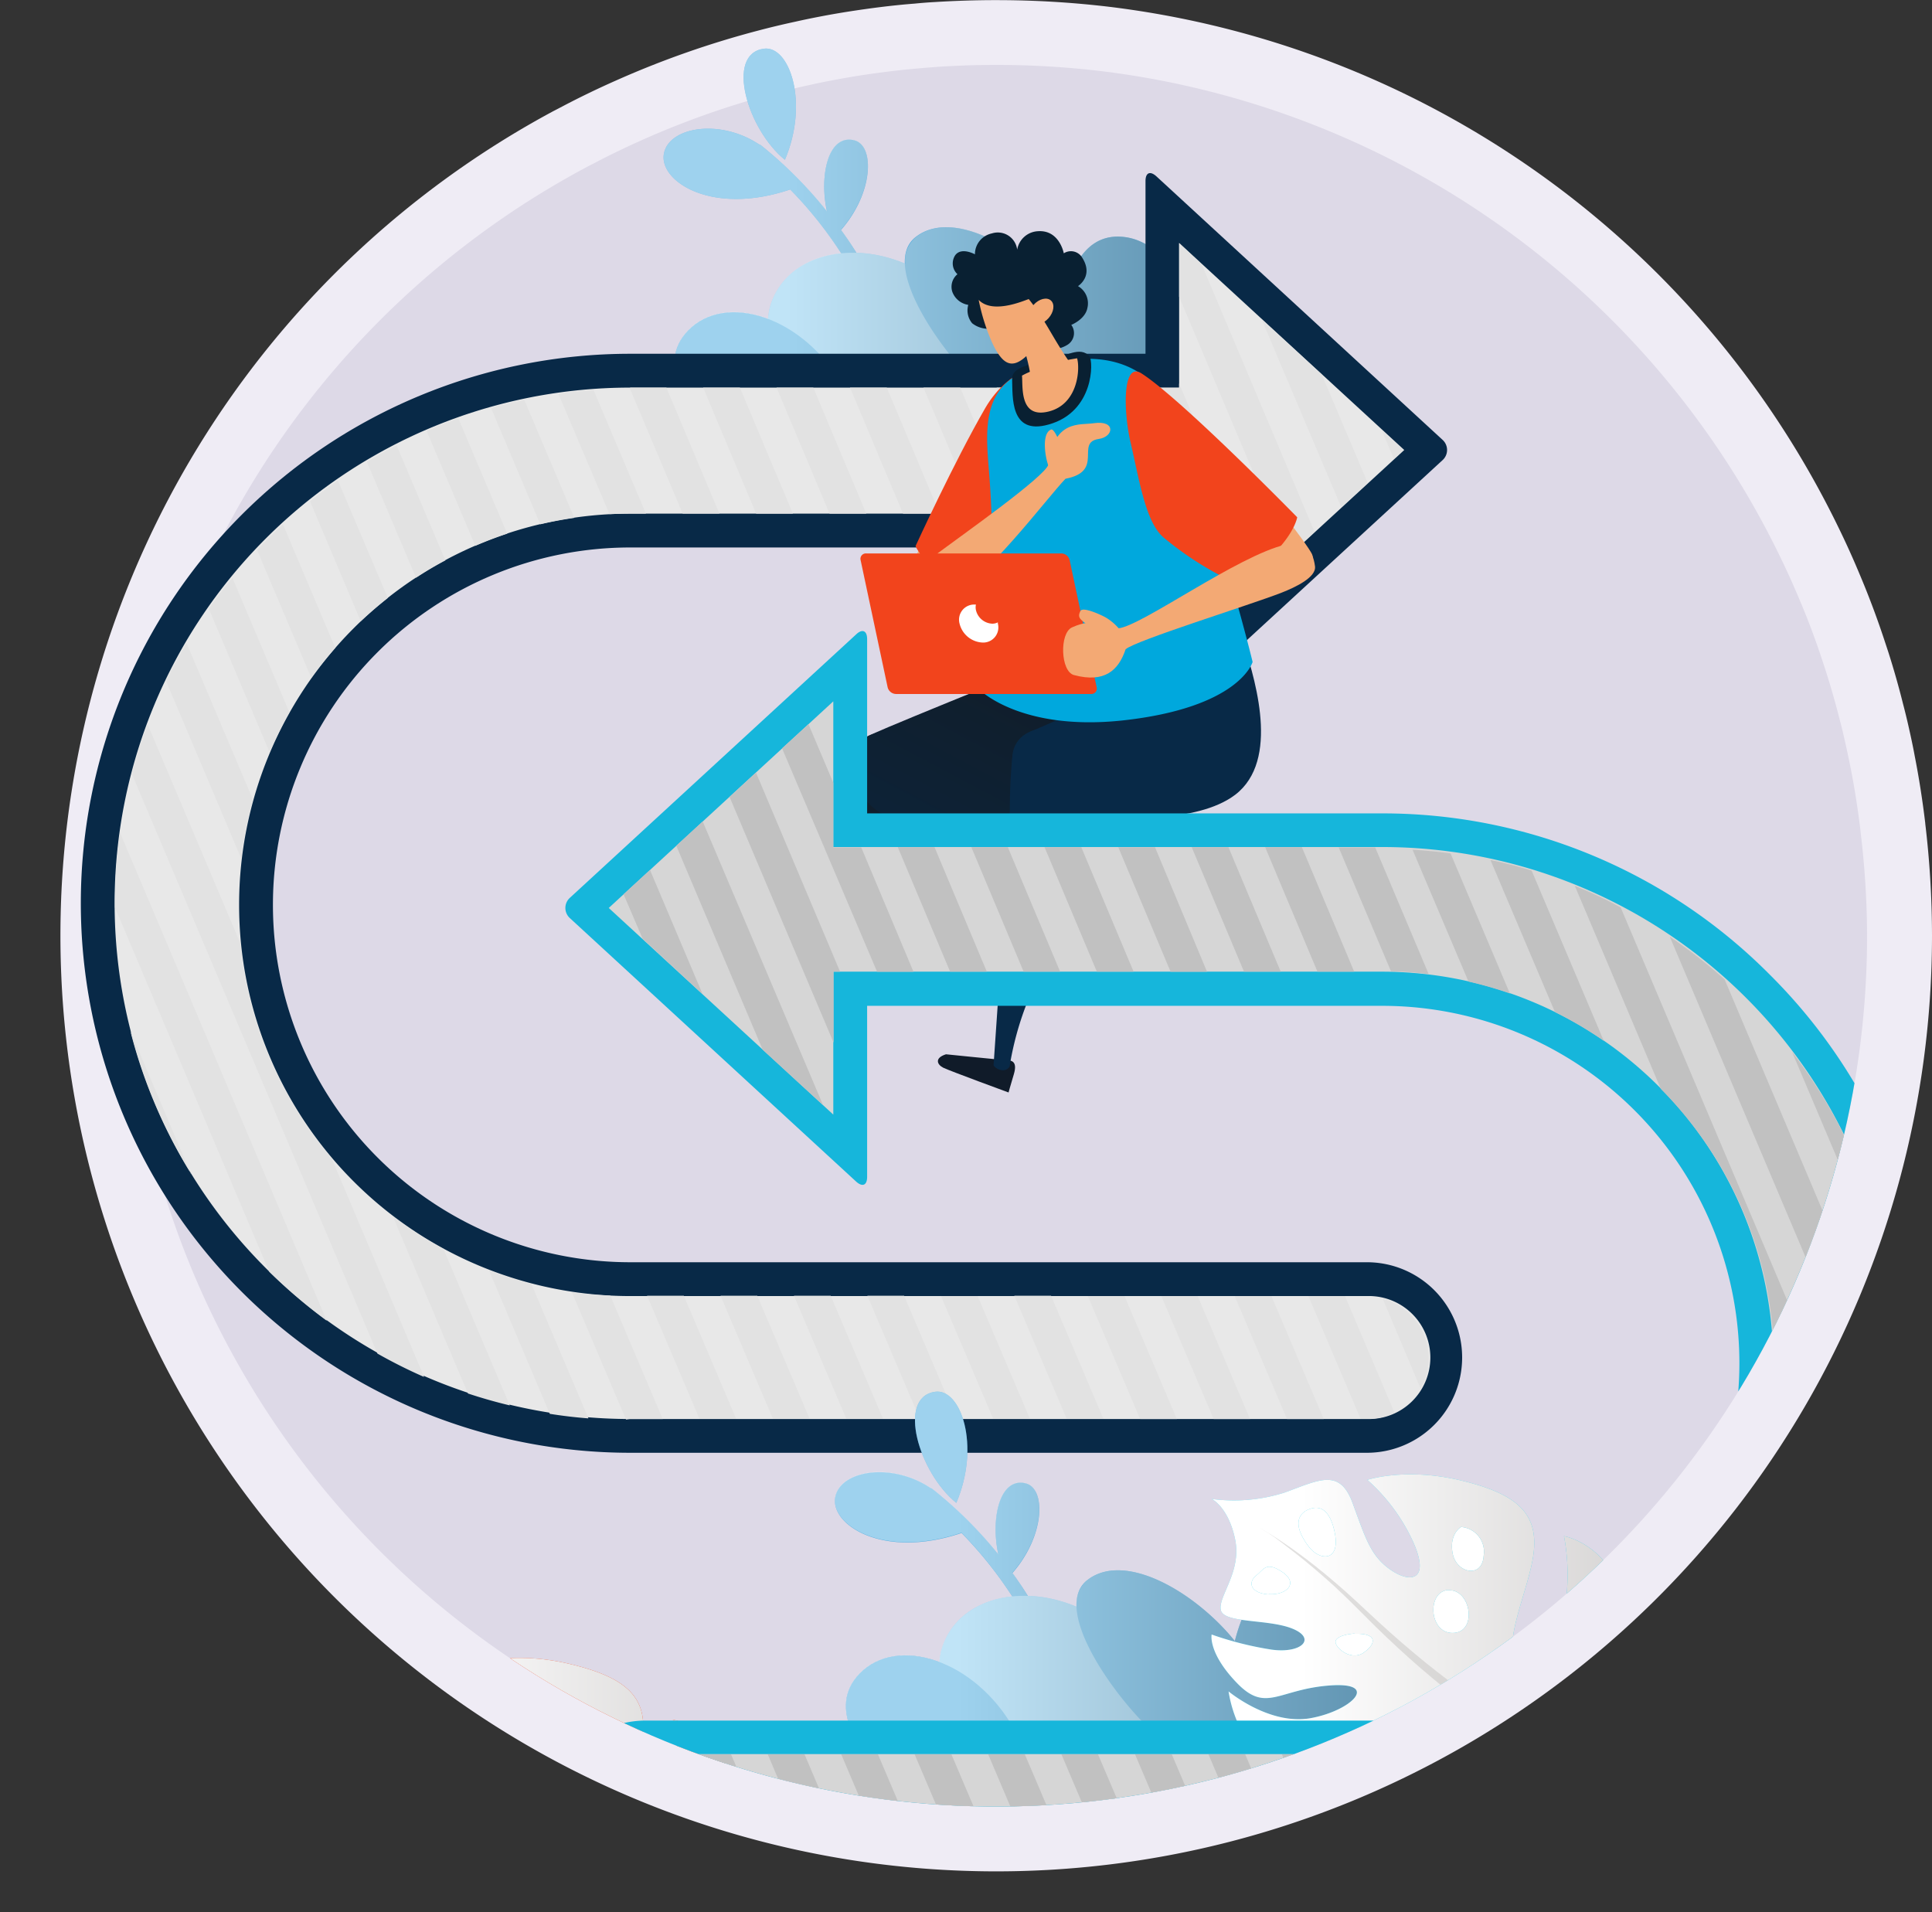 <svg xmlns="http://www.w3.org/2000/svg" xmlns:xlink="http://www.w3.org/1999/xlink" viewBox="0 0 305.02 301.87"><rect x="0" y="0" width="305.02" height="301.87" fill="#333333" stroke="none"/><defs><style>.cls-1{fill:none;}.cls-2{isolation:isolate;}.cls-3{fill:#efecf5;}.cls-4{fill:#ddd9e7;}.cls-5{fill:#3ca4dc;}.cls-6{fill:#80c9ef;}.cls-26,.cls-7{opacity:0.5;}.cls-11,.cls-12,.cls-25,.cls-26,.cls-29,.cls-31,.cls-32,.cls-7{mix-blend-mode:color-burn;}.cls-8{fill:url(#linear-gradient);}.cls-9{fill:url(#linear-gradient-2);}.cls-10{fill:#082947;}.cls-11{fill:#e8e8e8;}.cls-12{fill:#e2e2e2;}.cls-13{fill:#f3a974;}.cls-14{fill:#f2441c;}.cls-15{fill:#101b29;}.cls-16{fill:url(#linear-gradient-3);}.cls-17{fill:url(#linear-gradient-4);}.cls-18{fill:#00a8dd;}.cls-19{fill:#092032;}.cls-20{fill:#fff;}.cls-21{clip-path:url(#clip-path);}.cls-22{fill:url(#linear-gradient-5);}.cls-23{fill:url(#linear-gradient-6);}.cls-24{fill:#3dd1ea;}.cls-25{fill:url(#linear-gradient-7);}.cls-26{fill:#c4c2c0;}.cls-27{fill:url(#linear-gradient-8);}.cls-28{fill:url(#linear-gradient-9);}.cls-29{fill:url(#linear-gradient-10);}.cls-30{fill:#16b6db;}.cls-31{fill:#d6d6d6;}.cls-32{fill:#c1c1c1;}</style><linearGradient id="linear-gradient" x1="-13064.87" y1="277.48" x2="-13131.56" y2="277.48" gradientTransform="translate(13827.63)" gradientUnits="userSpaceOnUse"><stop offset="0" stop-color="#828184"/><stop offset="1" stop-color="#fff"/></linearGradient><linearGradient id="linear-gradient-2" x1="-13064.86" y1="301.65" x2="-13131.56" y2="301.65" xlink:href="#linear-gradient"/><linearGradient id="linear-gradient-3" x1="12353.18" y1="-7950.19" x2="12322.03" y2="-7891.46" gradientTransform="matrix(0.84, 0.54, -0.54, 0.84, -13953.9, 416.08)" gradientUnits="userSpaceOnUse"><stop offset="0" stop-color="#101e2c"/><stop offset="1" stop-color="#082947"/></linearGradient><linearGradient id="linear-gradient-4" x1="14720.89" y1="372.39" x2="14689.75" y2="431.11" gradientTransform="translate(-13987.28)" xlink:href="#linear-gradient-3"/><clipPath id="clip-path" transform="translate(-571.65 -261.04)"><path class="cls-1" d="M866.42,408.79A137.49,137.49,0,1,1,663.89,287.62c0.45-.24.91-0.48,1.36-0.71,2.61-1.38,5.29-2.66,8-3.87A136.45,136.45,0,0,1,694,275.77q2.68-.71,5.41-1.3,1.87-.42,3.76-0.77c1.35-.26,2.69-0.49,4.05-0.71,3.23-.5,6.49-0.91,9.79-1.18,0.95-.09,1.9-0.16,2.86-0.23,3-.19,6-0.29,9-0.29a139.89,139.89,0,0,1,16.83,1,137.63,137.63,0,0,1,107,76.66q1.59,3.27,3,6.63,2,4.69,3.6,9.55c0.21,0.63.42,1.26,0.62,1.9q1.22,3.81,2.2,7.72c0.28,1,.53,2.1.77,3.16,0.34,1.48.66,3,.95,4.45,0.64,3.26,1.15,6.57,1.55,9.91a0.2,0.2,0,0,0,0,.07A139.43,139.43,0,0,1,866.42,408.79Z"/></clipPath><linearGradient id="linear-gradient-5" x1="-18625.81" y1="489.52" x2="-18692.51" y2="489.52" gradientTransform="translate(19415.63)" xlink:href="#linear-gradient"/><linearGradient id="linear-gradient-6" x1="-18625.81" y1="513.68" x2="-18692.51" y2="513.68" gradientTransform="translate(19415.63)" xlink:href="#linear-gradient"/><linearGradient id="linear-gradient-7" x1="-17382.76" y1="513.9" x2="-17465.53" y2="513.9" gradientTransform="matrix(-1, 0, 0, 1, -16605.71, 0)" gradientUnits="userSpaceOnUse"><stop offset="0" stop-color="#fff"/><stop offset="1" stop-color="#bfbcbb"/></linearGradient><linearGradient id="linear-gradient-8" x1="-13169.59" y1="518.49" x2="-13236.29" y2="518.49" xlink:href="#linear-gradient"/><linearGradient id="linear-gradient-9" x1="-13169.59" y1="542.65" x2="-13236.29" y2="542.65" xlink:href="#linear-gradient"/><linearGradient id="linear-gradient-10" x1="-22830.09" y1="542.87" x2="-22912.86" y2="542.87" gradientTransform="matrix(-1, 0, 0, 1, -22193.71, 0)" xlink:href="#linear-gradient-7"/></defs><title>Infinite-opportunity-2</title><g class="cls-2"><g id="OBJECTS"><path class="cls-3" d="M876.67,408.79A147.74,147.74,0,1,1,659,278.59c0.49-.25,1-0.52,1.46-0.76,2.81-1.48,5.68-2.86,8.6-4.15a146.62,146.62,0,0,1,22.32-7.82q2.88-.76,5.81-1.39,2-.45,4-0.83c1.45-.28,2.9-0.53,4.35-0.76,3.47-.54,7-1,10.52-1.27,1-.1,2-0.18,3.07-0.24,3.22-.2,6.45-0.31,9.71-0.31A150.3,150.3,0,0,1,747,262.14a147.89,147.89,0,0,1,115,82.37q1.71,3.51,3.22,7.13,2.12,5,3.87,10.27c0.22,0.67.45,1.36,0.66,2q1.31,4.09,2.36,8.3c0.3,1.13.57,2.25,0.83,3.39,0.36,1.59.71,3.18,1,4.78,0.69,3.5,1.24,7.06,1.67,10.65a0.21,0.21,0,0,0,0,.08A149.83,149.83,0,0,1,876.67,408.79Z" transform="translate(-571.65 -261.04)"/><path class="cls-4" d="M866.42,408.79A137.49,137.49,0,1,1,663.89,287.62c0.45-.24.91-0.48,1.36-0.71,2.61-1.38,5.29-2.66,8-3.87A136.45,136.45,0,0,1,694,275.77q2.68-.71,5.41-1.3,1.87-.42,3.76-0.77c1.35-.26,2.69-0.49,4.05-0.71,3.23-.5,6.49-0.91,9.79-1.18,0.95-.09,1.9-0.16,2.86-0.23,3-.19,6-0.29,9-0.29a139.89,139.89,0,0,1,16.83,1,137.63,137.63,0,0,1,107,76.66q1.59,3.27,3,6.63,2,4.69,3.6,9.55c0.21,0.63.42,1.26,0.62,1.9q1.22,3.81,2.2,7.72c0.28,1,.53,2.1.77,3.16,0.34,1.48.66,3,.95,4.45,0.64,3.26,1.15,6.57,1.55,9.91a0.2,0.2,0,0,0,0,.07A139.43,139.43,0,0,1,866.42,408.79Z" transform="translate(-571.65 -261.04)"/><path class="cls-5" d="M695.57,286.27c3.86-9.08.7-18.13-3.35-17.54C686.11,269.6,689.7,281.54,695.57,286.27Z" transform="translate(-571.65 -261.04)"/><path class="cls-5" d="M707.1,301.34q-1.26-2.07-2.67-4c5.16-5.89,5.33-13.37,2.07-14.16-4.12-1-5.53,5.65-4.29,11.23A66.16,66.16,0,0,0,691.81,284a1.06,1.06,0,0,0-.35-0.18c-6.12-4.07-14.24-2.77-15,1.52s7.51,9.82,19.95,5.61a63.42,63.42,0,0,1,10.83,14.87l2.16-.45C708.66,304,707.9,302.66,707.1,301.34Z" transform="translate(-571.65 -261.04)"/><path class="cls-6" d="M693.61,308.34c-1.8,4.38,0,9.33,2.55,13.56h33.38a26.09,26.09,0,0,0-5.21-11.57C715.22,298.23,697.82,298.11,693.61,308.34Z" transform="translate(-571.65 -261.04)"/><path class="cls-5" d="M704.65,321.9c-6.16-10.89-18.47-14.78-24.36-8.68-2.67,2.76-2.5,5.93-1.4,8.68h25.76Z" transform="translate(-571.65 -261.04)"/><path class="cls-5" d="M748.44,298.4c8.45,0.33,13.5,12.56,9.53,22.62a7.71,7.71,0,0,1-.41.88H726c-5.9-5.6-15.5-19.13-9.71-23.5,6-4.55,17.11,2.11,23.21,9.68C740.84,303.13,743.14,298.19,748.44,298.4Z" transform="translate(-571.65 -261.04)"/><g class="cls-7"><path class="cls-8" d="M695.57,286.27c3.86-9.08.7-18.13-3.35-17.54C686.11,269.6,689.7,281.54,695.57,286.27Z" transform="translate(-571.65 -261.04)"/><path class="cls-9" d="M748.44,298.4c-5.3-.21-7.6,4.73-8.89,9.68-6.1-7.57-17.19-14.23-23.21-9.68a4.8,4.8,0,0,0-1.78,4.27,21.61,21.61,0,0,0-7.7-1.72q-1.15-1.87-2.43-3.65c5.16-5.89,5.33-13.37,2.07-14.16-4.12-1-5.53,5.65-4.29,11.23A66.16,66.16,0,0,0,691.81,284a1.06,1.06,0,0,0-.35-0.18c-6.12-4.07-14.24-2.77-15,1.52s7.51,9.82,19.95,5.61a63.11,63.11,0,0,1,8,10.05c-4.87.5-9,3-10.79,7.3a9.84,9.84,0,0,0-.71,3.05c-4.76-1.8-9.55-1.33-12.61,1.83-2.67,2.76-2.5,5.93-1.4,8.68h78.66A7.71,7.71,0,0,0,758,321C761.94,311,756.89,298.73,748.44,298.4Z" transform="translate(-571.65 -261.04)"/></g><path class="cls-10" d="M787.45,460.31H671.16a56.42,56.42,0,1,1,0-112.84h81.31v27.06c0,1.31.72,1.66,1.69,0.77l45.23-41.61a2.16,2.16,0,0,0,0-3.22l-45.19-41.61c-1-.89-1.7-0.54-1.7.77v27.26H671.16a86.75,86.75,0,0,0,0,173.5H787.45A15,15,0,1,0,787.45,460.31Z" transform="translate(-571.65 -261.04)"/><path class="cls-11" d="M671.16,485.06a81.41,81.41,0,0,1,0-162.83h86.65V299.4l35.54,32.68-35.54,32.67V342.13H671.16a61.76,61.76,0,1,0,0,123.52H787.45a9.71,9.71,0,1,1,0,19.41H671.16Z" transform="translate(-571.65 -261.04)"/><path class="cls-12" d="M696.83,342.13l-8.37-19.9h-5.8l8.37,19.9h5.8Zm-25.67,0h2.47l-8.28-19.53c-1.86.13-3.71,0.34-5.55,0.6l8.07,19C669,342.17,670.06,342.13,671.16,342.13Zm37.26,0-8.37-19.9h-5.8l8.37,19.9h5.8Zm11.6,0-8.37-19.9h-5.8l8.37,19.9H720Zm11.6,0-8.37-19.9h-5.8l8.37,19.9h5.8Zm-98.74,13.31L625,336.89q-2.25,1.57-4.4,3.29l8,18.93Q630.67,357.18,632.88,355.44ZM617.34,373.5l-9-21.24q-2,2.38-3.73,4.88l9.6,22.66A61.58,61.58,0,0,1,617.34,373.5Zm24.62-24-7.7-18.17q-2.38,1.23-4.69,2.61l7.76,18.31Q639.57,350.77,642,349.49Zm20.36-6.7-7.9-18.64q-2.65.56-5.25,1.29l7.78,18.36Q659.58,343.19,662.31,342.8Zm-0.38,122.26,8.54,20.08c0.23,0,.46-0.08.69-0.08h5.11L668,465.58C665.94,465.48,663.92,465.36,661.93,465.06Zm128,1,6,14.22A9.74,9.74,0,0,0,789.91,466.06Zm-11.73-.42,8.26,19.41h1a9.65,9.65,0,0,0,4.34-1L784,465.65h-5.8Zm15-133.56-3.43-3.15,1.92,4.53ZM589.8,403.87c0,0.15,0,.29,0,0.44l24.36,57.5a83,83,0,0,0,9.08,7.74L590.6,392.49A82,82,0,0,0,589.8,403.87Zm95.43-61.74-8.37-19.9h-5.7s-0.06.07-.1,0.07l8.37,19.82h5.8ZM609.57,409.9l-14.62-34.52a80.37,80.37,0,0,0-2.49,7.82l38.78,91.53a80.5,80.5,0,0,0,7.36,3.69L624,443.87A61.48,61.48,0,0,1,609.57,409.9Zm15-46.61-8.25-19.47q-1.36,1.24-2.67,2.55-0.73.73-1.43,1.47l8.57,20.22Q622.6,365.58,624.61,363.29Zm-22.79,83.06-9.55-22.54A80.33,80.33,0,0,0,601.82,446.35Zm49.94-101.07-7.71-18.2q-2.52.9-5,2l7.68,18.13Q649.21,346.12,651.76,345.28ZM766.58,465.65l8.26,19.41h5.8l-8.26-19.41h-5.8Zm-23.19,0,8.26,19.41h5.8l-8.26-19.41h-5.8Zm11.42-123.52-8.37-19.9h-5.8l8.37,19.9h5.8ZM755,465.65l8.26,19.41H769l-8.26-19.41H755ZM743.21,342.13l-8.37-19.9H729l8.37,19.9h5.8ZM611.58,387.27L601.1,362.55q-1.75,3-3.24,6l11.86,28A61.28,61.28,0,0,1,611.58,387.27Zm176-50-7.25-17.1-9.5-8.73,12.57,29.67ZM779.19,345l-17.83-42.25-3.55-3.33v8.47l17.28,40.94Zm-8.28,7.67-13.1-31.09v0.68h-5.58l14.47,34.16ZM758.4,364.15l4.21-3.84-4.79-11.39v13.68ZM648.86,461.6l9.59,22.64q3,0.48,6.1.72l-9-21.2A61.4,61.4,0,0,1,648.86,461.6Zm36.55,4,8.26,19.41h5.8l-8.26-19.41h-5.8Zm46.38,0,8.26,19.41h5.8l-8.26-19.41h-5.8Zm-98.14-12.57,11.88,28q3.25,1.08,6.6,1.88l-10.48-24.72A62.11,62.11,0,0,1,633.66,453.07Zm40.16,12.57,8.26,19.41h5.8l-8.26-19.41h-5.8Zm23.19,0,8.26,19.41h5.8l-8.26-19.41H697Zm23.19,0,8.26,19.41h5.8L726,465.65h-5.8Zm-11.6,0,8.26,19.41h5.8l-8.26-19.41h-5.8Z" transform="translate(-571.65 -261.04)"/><path class="cls-13" d="M725.54,348.91s-5,5.93-6.79,7.42c-1.29,1.07-2.62-.84-3.46-2s0.78-6.23,3.44-9.87C720.77,341.68,725.62,348.24,725.54,348.91Z" transform="translate(-571.65 -261.04)"/><path class="cls-14" d="M744.1,332c-2.88,5.76-16,23.2-16,23.2s-2.13.09-5.7-2.09c-5.35-3.29-6.2-5.87-6.2-5.87s6.08-13.27,11-21.78c3.91-6.73,11.16-8.9,15.94-5.16C747.08,323.41,745.71,328.82,744.1,332Z" transform="translate(-571.65 -261.04)"/><path class="cls-15" d="M690.38,425.38s8.5,2.58,9.13,2.73,1.84,0.41.78,2.42-1.37,2.66-1.37,2.66-8.52-5.15-9.37-5.81S688.39,425.59,690.38,425.38Z" transform="translate(-571.65 -261.04)"/><path class="cls-16" d="M706.43,380.19c-1.55,6.93-1.08,7.07-2.69,15.5s-6.42,32.7-6.42,32.7a1.79,1.79,0,0,0,1.12.88,1.23,1.23,0,0,0,1.37-.37,48.7,48.7,0,0,1,3.89-9.44c2.18-3.57,13.61-26.59,15.74-31.23s2.1-8.79-3.35-10.78S707.1,377.15,706.43,380.19Z" transform="translate(-571.65 -261.04)"/><path class="cls-17" d="M741.09,363.93S714.25,374.71,709,377.08s-2.44,13.21,5.65,13.4,19.27,0.28,26.4-2.41,11.9-6.47,14.15-13.21S748.32,361,741.09,363.93Z" transform="translate(-571.65 -261.04)"/><path class="cls-15" d="M721,427.48s8.83,0.9,9.49.93,1.89,0,1.22,2.23-0.83,2.87-.83,2.87-9.35-3.43-10.31-3.91S719.13,428.07,721,427.48Z" transform="translate(-571.65 -261.04)"/><path class="cls-10" d="M731.5,380.26c-0.66,7.07-.18,7.15-0.73,15.72s-2.26,33.25-2.26,33.25a1.8,1.8,0,0,0,1.22.74,1.23,1.23,0,0,0,1.31-.54,48.72,48.72,0,0,1,2.67-9.86c1.71-3.81,10.16-28.09,11.7-33s1-9-4.68-10.28S731.79,377.16,731.5,380.26Z" transform="translate(-571.65 -261.04)"/><path class="cls-10" d="M768,362.65c-26.75,10.87-27.11,11-33.87,14-5.28,2.38-2.44,13.21,5.65,13.4s19.79,1.06,26.2-3.06C773.77,382,770.13,369.29,768,362.65Z" transform="translate(-571.65 -261.04)"/><path class="cls-18" d="M734.75,319.21c-8.72,2.64-7.36,10.65-6.87,17.43,1.48,20.2-1.73,33.16-1.73,33.16s6.37,6.66,22.52,5c18.74-2,20.74-9.26,20.74-9.26s-6.67-27.49-14.17-41.66c-2.13-4-7.22-7-14.6-6A35.73,35.73,0,0,0,734.75,319.21Z" transform="translate(-571.65 -261.04)"/><path class="cls-19" d="M725.57,301.19a3.36,3.36,0,0,1,2.67-3.3,3.08,3.08,0,0,1,4,2.57,3.5,3.5,0,0,1,3.3-2.92c3.38-.22,4.06,3.49,4.06,3.49a2.07,2.07,0,0,1,2.89.66c1.89,2.94-.65,4.52-0.65,4.52a3.13,3.13,0,0,1,1.49,3.43c-0.33,1.82-2.55,2.69-2.55,2.69a2.17,2.17,0,0,1-.68,3.19,4.59,4.59,0,0,1-3.66.46L728,312.93a4.09,4.09,0,0,1-2.87-.86,3.17,3.17,0,0,1-.61-2.9,3.2,3.2,0,0,1-2.52-2.06,2.57,2.57,0,0,1,.81-2.78,2.33,2.33,0,0,1-.35-3C723.44,300,725.57,301.19,725.57,301.19Z" transform="translate(-571.65 -261.04)"/><path class="cls-19" d="M731.44,320.88c0.11,2.73-.4,8.92,5.76,7.18,7.23-2,7.07-10,6.46-10.74-1.38-1.73-4,0-5.86.54S731.34,318.56,731.44,320.88Z" transform="translate(-571.65 -261.04)"/><path class="cls-13" d="M741.7,317.6l-1.1.19a35.58,35.58,0,0,0-5.79,1.73,12.57,12.57,0,0,0-1.81.82c0.16,1.75-.44,6.84,4.23,5.66S742.18,319.21,741.7,317.6Z" transform="translate(-571.65 -261.04)"/><path class="cls-13" d="M740.36,318c-2.67-3.89-3.63-6.37-6.28-9.73,0-.14-5.54,2.6-7.92.11a31.71,31.71,0,0,0,2.24,7c1.41,2.84,2.79,4.19,5.28,1.88a28.26,28.26,0,0,1,.87,4.61c0.3,2.68,2.24,3,3.48,2.71S743.19,322.1,740.36,318Z" transform="translate(-571.65 -261.04)"/><ellipse class="cls-13" cx="735.98" cy="310.18" rx="2.34" ry="1.58" transform="translate(-557.67 390.59) rotate(-48.16)"/><path class="cls-13" d="M739.23,331.67c-0.23-.77-1.13-3-1.64-2.82-1.46.59-1,4-.48,5.55a0.92,0.92,0,0,0,1.37.64A4.55,4.55,0,0,0,739.23,331.67Z" transform="translate(-571.65 -261.04)"/><path class="cls-13" d="M720.53,356.28c6.83-3.66,16.32-16.52,19.34-19.66,6.22-1.19,1.47-5.73,5.25-6.28,2.41-.35,2.71-3-0.78-2.49-2.2.33-6.33-.6-7.15,6.51-0.62,2-13.75,11.21-18,14.4-1.92,1.44-4.65,3.8-4,5.39C716.26,356.7,718,357.64,720.53,356.28Z" transform="translate(-571.65 -261.04)"/><path class="cls-13" d="M772.73,340.33s4.86,6,6,8.09c0.8,1.47-1.33,2.41-2.63,3s-6-2-9-5.28C764.72,343.62,772.09,340.12,772.73,340.33Z" transform="translate(-571.65 -261.04)"/><path class="cls-14" d="M751.88,320c6.34,4.06,24.57,22.7,24.57,22.7s-0.32,2.11-3.16,5.18c-4.26,4.62-7,5-7,5a51.38,51.38,0,0,1-10.83-6.9c-2.91-2.35-3.87-8.85-5.33-15.15C749,325.92,748.84,318,751.88,320Z" transform="translate(-571.65 -261.04)"/><path class="cls-14" d="M711.79,369.55a1.39,1.39,0,0,0,1.3,1.05h30.83a0.85,0.85,0,0,0,.87-1.05l-4.27-20.09a1.39,1.39,0,0,0-1.3-1.05H708.39a0.85,0.85,0,0,0-.87,1.05Z" transform="translate(-571.65 -261.04)"/><path class="cls-20" d="M728.31,359.5a2.77,2.77,0,0,1-2.58-2.14,2,2,0,0,1,0-.88h-0.19a2.39,2.39,0,0,0-2.4,3,3.92,3.92,0,0,0,3.65,3,2.39,2.39,0,0,0,2.4-3c0-.06,0-0.13,0-0.19A1.86,1.86,0,0,1,728.31,359.5Z" transform="translate(-571.65 -261.04)"/><path class="cls-13" d="M746.24,358.53c-0.86-.48-3.63-1.73-4-1.05-0.89,1.61,1.07,1.51,2.17,3.56,0.71,1.32,4.68.31,4.68,0.31A8.53,8.53,0,0,0,746.24,358.53Z" transform="translate(-571.65 -261.04)"/><path class="cls-13" d="M774.67,347c-7.55,1.73-22.82,12.9-26.45,13.23-2.36.22-3.23-2-7.33-.14-2,.92-1.81,6.95.31,7.52,4.84,1.3,7.05-.74,8.16-4.07,1.56-1.39,19.68-7,24.64-8.94,2.24-.88,5.49-2.44,5.26-4.16C778.91,347.69,777.47,346.33,774.67,347Z" transform="translate(-571.65 -261.04)"/><g class="cls-21"><path class="cls-5" d="M722.63,498.3c3.86-9.08.7-18.13-3.35-17.54C713.17,481.64,716.76,493.57,722.63,498.3Z" transform="translate(-571.65 -261.04)"/><path class="cls-5" d="M734.16,513.37q-1.26-2.07-2.67-4c5.16-5.89,5.33-13.37,2.07-14.16-4.12-1-5.53,5.65-4.29,11.23a66.17,66.17,0,0,0-10.41-10.34,1.06,1.06,0,0,0-.35-0.18c-6.12-4.07-14.24-2.77-15,1.52s7.51,9.82,19.95,5.61a63.43,63.43,0,0,1,10.83,14.87l2.16-.45C735.72,516.05,735,514.69,734.16,513.37Z" transform="translate(-571.65 -261.04)"/><path class="cls-6" d="M720.67,520.37c-1.8,4.38,0,9.33,2.55,13.56H756.6a26.08,26.08,0,0,0-5.21-11.57C742.28,510.26,724.87,510.14,720.67,520.37Z" transform="translate(-571.65 -261.04)"/><path class="cls-5" d="M731.71,533.94c-6.16-10.89-18.47-14.78-24.36-8.68-2.67,2.76-2.5,5.93-1.4,8.68h25.76Z" transform="translate(-571.65 -261.04)"/><path class="cls-5" d="M775.49,510.43c8.45,0.33,13.5,12.55,9.53,22.62a7.73,7.73,0,0,1-.41.88H753.1c-5.9-5.6-15.5-19.13-9.71-23.5,6-4.55,17.11,2.11,23.21,9.68C767.89,515.16,770.2,510.22,775.49,510.43Z" transform="translate(-571.65 -261.04)"/><g class="cls-7"><path class="cls-22" d="M722.63,498.3c3.86-9.08.7-18.13-3.35-17.54C713.17,481.64,716.76,493.57,722.63,498.3Z" transform="translate(-571.65 -261.04)"/><path class="cls-23" d="M775.49,510.43c-5.3-.21-7.6,4.73-8.89,9.68-6.1-7.57-17.19-14.23-23.21-9.68a4.8,4.8,0,0,0-1.78,4.27,21.61,21.61,0,0,0-7.7-1.72q-1.15-1.87-2.43-3.65c5.16-5.89,5.33-13.37,2.07-14.16-4.12-1-5.53,5.65-4.29,11.23a66.17,66.17,0,0,0-10.41-10.34,1.06,1.06,0,0,0-.35-0.18c-6.12-4.07-14.24-2.77-15,1.52s7.51,9.82,19.95,5.61a63.11,63.11,0,0,1,8,10.05c-4.87.5-9,3-10.79,7.3a9.84,9.84,0,0,0-.71,3.05c-4.76-1.8-9.55-1.33-12.61,1.83-2.67,2.76-2.5,5.93-1.4,8.68h78.66a7.73,7.73,0,0,0,.41-0.88C789,523,783.95,510.77,775.49,510.43Z" transform="translate(-571.65 -261.04)"/></g><path class="cls-20" d="M821.49,530.92c4.37-2.67,5.93-7.25,4.78-13.9-0.82-4.75-2.76-7.39-4.54-8.94a37.75,37.75,0,0,1-.07,4.2c-0.29,4.13-2.39,14.76-8.52,14.76h0a5.11,5.11,0,0,1-2.48-.5c-4.69-2.47-2.8-8.73-1.14-14.31a40.58,40.58,0,0,0,1.59-6.49c0.3-2.87-.57-4.1-1.46-4.94-1.44-1.36-4.1-2.47-8.12-3.42a31.55,31.55,0,0,0-7.22-.86c-0.5,0-1,0-1.41,0a31.59,31.59,0,0,1,4.27,6.93c1.47,3.3,1.64,5.71.53,7.42a4.09,4.09,0,0,1-3.54,1.81h0a8.45,8.45,0,0,1-4.61-1.69c-3.53-2.49-4.67-5.61-6.4-10.36l-0.52-1.42c-0.69-1.87-1.17-1.87-1.46-1.87A15.62,15.62,0,0,0,777,498.6l-1.74.65a24.57,24.57,0,0,1-7,1.34,17.19,17.19,0,0,1,.9,3c0.81,3.93-.61,7.24-1.55,9.42-0.13.31-.29,0.68-0.42,1,0.82,0.16,2,.29,2.85.39a25.54,25.54,0,0,1,6.58,1.33c3.82,1.57,3.64,4.14,3.49,4.89-0.44,2.23-2.83,3.62-6.23,3.62a14.16,14.16,0,0,1-1.9-.13,44.92,44.92,0,0,1-4.7-.92,19.94,19.94,0,0,0,1.47,1.7c1.5,1.55,2.2,1.55,2.58,1.55a11.76,11.76,0,0,0,2.78-.6,32.43,32.43,0,0,1,7.14-1.37c0.53,0,1-.06,1.49-0.06,4.66,0,5.56,2,5.68,3.33a3.55,3.55,0,0,1-1.43,3.17h34.43Z" transform="translate(-571.65 -261.04)"/><path class="cls-24" d="M772.43,521.47a52.61,52.61,0,0,1-9.49-2.39s-0.61,2.89,4,7.66,6.51,1,14.61.39,3.5,4-3,5.16-12.94-4.23-12.94-4.23a20.25,20.25,0,0,0,1.87,5.86h54.8c5.4-3.11,8.16-8.56,6.66-17.2-2-11.83-10.37-13.17-10.37-13.17a32.88,32.88,0,0,1,.46,8.71c-0.36,5.1-3,14.22-7.09,12s1.21-12.08,1.86-18.27-2.87-9.2-11.62-11.26-14.66-.06-14.66-0.06a29.34,29.34,0,0,1,7.26,9.85c2.72,6.13-.52,6.5-3.65,4.3s-3.9-5-5.95-10.54-5.34-3.55-10.75-1.6a26.41,26.41,0,0,1-11.48,1s2.65,1.27,3.7,6.4-2.73,9-2.26,11.14,7.5,1.38,11.32,2.94S777.14,522.11,772.43,521.47Zm52.62-.65c2.43,1.34-2.06,6.94-4.08,5.47S822.35,519.34,825,520.83Zm-15.19,7.81c-1.78,3-6.64-1.37-5-3.08C806.88,523.53,811.63,525.65,809.86,528.64Zm-7.54-26.53a3.92,3.92,0,0,1,3.57,4.53c-0.21,3.67-4.31,2.77-4.9-.34S802.32,502.1,802.32,502.1Zm-2,10c3.56-.23,4.63,6.59.77,6.73S796.88,512.28,800.29,512.06Zm-28.35.65c-2.86-.18-3.43-1.88-1.91-3.06,1.1-.85,1.47-2.21,4.06-0.46S774.8,512.89,771.94,512.71Zm13.53,6.22c3.69-.13,3.44,1.61,1.4,3s-4.75-1-4.36-1.94S785.47,518.93,785.47,518.93Zm-7.63-19.4h-0.1c1-.53,3.48-1.61,4.56,3.21s-2.29,4.79-4.1,2.37S776,500.66,777.84,499.52Z" transform="translate(-571.65 -261.04)"/><path class="cls-25" d="M772.43,521.47a52.61,52.61,0,0,1-9.49-2.39s-0.61,2.89,4,7.66,6.51,1,14.61.39,3.5,4-3,5.16-12.94-4.23-12.94-4.23a20.25,20.25,0,0,0,1.87,5.86h54.8c5.4-3.11,8.16-8.56,6.66-17.2-2-11.83-10.37-13.17-10.37-13.17a32.88,32.88,0,0,1,.46,8.71c-0.36,5.1-3,14.22-7.09,12s1.21-12.08,1.86-18.27-2.87-9.2-11.62-11.26-14.66-.06-14.66-0.06a29.34,29.34,0,0,1,7.26,9.85c2.72,6.13-.52,6.5-3.65,4.3s-3.9-5-5.95-10.54-5.34-3.55-10.75-1.6a26.41,26.41,0,0,1-11.48,1s2.65,1.27,3.7,6.4-2.73,9-2.26,11.14,7.5,1.38,11.32,2.94S777.14,522.11,772.43,521.47Zm52.62-.65c2.43,1.34-2.06,6.94-4.08,5.47S822.35,519.34,825,520.83Zm-15.19,7.81c-1.78,3-6.64-1.37-5-3.08C806.88,523.53,811.63,525.65,809.86,528.64Zm-7.54-26.53a3.92,3.92,0,0,1,3.57,4.53c-0.21,3.67-4.31,2.77-4.9-.34S802.32,502.1,802.32,502.1Zm-2,10c3.56-.23,4.63,6.59.77,6.73S796.88,512.28,800.29,512.06Zm-28.35.65c-2.86-.18-3.43-1.88-1.91-3.06,1.1-.85,1.47-2.21,4.06-0.46S774.8,512.89,771.94,512.71Zm13.53,6.22c3.69-.13,3.44,1.61,1.4,3s-4.75-1-4.36-1.94S785.47,518.93,785.47,518.93Zm-7.63-19.4h-0.1c1-.53,3.48-1.61,4.56,3.21s-2.29,4.79-4.1,2.37S776,500.66,777.84,499.52Z" transform="translate(-571.65 -261.04)"/><path class="cls-26" d="M776.32,506.36c1.76,1.38,3.77,3.08,5.89,5,1.06,1,2.14,2,3.23,3.1s2.21,2.22,3.36,3.35c2.3,2.25,4.73,4.51,7.19,6.63s4.94,4.11,7.32,5.84c1.88,1.37,3.71,2.59,5.38,3.62H812l-1.2-.66c-2-1.12-4.28-2.51-6.67-4.16s-4.91-3.53-7.41-5.56-5-4.19-7.35-6.35c-1.19-1.08-2.33-2.17-3.47-3.22s-2.26-2.06-3.36-3c-2.19-1.88-4.27-3.52-6.09-4.84s-3.36-2.32-4.46-3-1.75-1-1.75-1,0.64,0.33,1.71,1S774.56,505,776.32,506.36Z" transform="translate(-571.65 -261.04)"/><path class="cls-5" d="M590.84,527.28c3.86-9.08.7-18.13-3.35-17.54C581.38,510.61,585,522.55,590.84,527.28Z" transform="translate(-571.65 -261.04)"/><path class="cls-5" d="M602.37,542.35q-1.26-2.07-2.67-4c5.16-5.89,5.33-13.37,2.07-14.16-4.12-1-5.53,5.65-4.29,11.23A66.16,66.16,0,0,0,587.08,525a1.07,1.07,0,0,0-.35-0.18c-6.12-4.07-14.24-2.77-15,1.52s7.51,9.82,19.95,5.61a63.43,63.43,0,0,1,10.83,14.87l2.16-.45C603.93,545,603.18,543.67,602.37,542.35Z" transform="translate(-571.65 -261.04)"/><path class="cls-6" d="M588.88,549.35c-1.8,4.38,0,9.33,2.55,13.56h33.38a26.09,26.09,0,0,0-5.21-11.57C610.49,539.24,593.09,539.11,588.88,549.35Z" transform="translate(-571.65 -261.04)"/><path class="cls-5" d="M599.93,562.91c-6.16-10.89-18.47-14.78-24.36-8.68-2.67,2.76-2.5,5.93-1.4,8.68h25.76Z" transform="translate(-571.65 -261.04)"/><path class="cls-5" d="M643.71,539.41c8.45,0.33,13.5,12.55,9.53,22.62a7.7,7.7,0,0,1-.41.88H621.32c-5.9-5.6-15.5-19.13-9.71-23.5,6-4.55,17.11,2.11,23.21,9.68C636.11,544.13,638.41,539.2,643.71,539.41Z" transform="translate(-571.65 -261.04)"/><g class="cls-7"><path class="cls-27" d="M590.84,527.28c3.86-9.08.7-18.13-3.35-17.54C581.38,510.61,585,522.55,590.84,527.28Z" transform="translate(-571.65 -261.04)"/><path class="cls-28" d="M643.71,539.41c-5.3-.21-7.6,4.73-8.89,9.68-6.1-7.57-17.19-14.23-23.21-9.68a4.8,4.8,0,0,0-1.78,4.27,21.61,21.61,0,0,0-7.7-1.72q-1.15-1.87-2.43-3.65c5.16-5.89,5.33-13.37,2.07-14.16-4.12-1-5.53,5.65-4.29,11.23A66.16,66.16,0,0,0,587.08,525a1.07,1.07,0,0,0-.35-0.18c-6.12-4.07-14.24-2.77-15,1.52s7.51,9.82,19.95,5.61a63.12,63.12,0,0,1,8,10.05c-4.87.5-9,3-10.79,7.3a9.84,9.84,0,0,0-.71,3.05c-4.76-1.8-9.55-1.33-12.61,1.83-2.67,2.76-2.5,5.93-1.4,8.68h78.66a7.7,7.7,0,0,0,.41-0.88C657.21,552,652.17,539.74,643.71,539.41Z" transform="translate(-571.65 -261.04)"/></g><path class="cls-20" d="M680.81,560c4.37-2.67,5.93-7.32,4.78-14-0.82-4.75-2.76-7.43-4.54-9a38.74,38.74,0,0,1-.07,4.26c-0.29,4.13-2.39,14.81-8.52,14.81h0a5.19,5.19,0,0,1-2.48-.57c-4.69-2.47-2.8-8.77-1.14-14.35a40.75,40.75,0,0,0,1.59-6.51c0.3-2.87-.57-4.11-1.46-5-1.44-1.36-4.1-2.48-8.12-3.42a31.55,31.55,0,0,0-7.22-.86c-0.5,0-1,0-1.41,0a31.57,31.57,0,0,1,4.27,6.93c1.47,3.3,1.64,5.66.53,7.37a4.06,4.06,0,0,1-3.54,1.76h0a8.42,8.42,0,0,1-4.61-1.64c-3.53-2.49-4.67-5.59-6.4-10.34l-0.52-1.4c-0.69-1.87-1.17-1.86-1.46-1.86a15.64,15.64,0,0,0-4.14,1.22l-1.74.65a24.55,24.55,0,0,1-7,1.34,17.21,17.21,0,0,1,.9,3c0.81,3.93-.61,7.24-1.55,9.42-0.13.31-.29,0.68-0.42,1,0.82,0.16,2,.29,2.85.39a25.55,25.55,0,0,1,6.58,1.32c3.82,1.57,3.64,4.14,3.49,4.89-0.44,2.23-2.83,3.62-6.23,3.62a14.2,14.2,0,0,1-1.9-.13,44.91,44.91,0,0,1-4.7-.92,19.91,19.91,0,0,0,1.47,1.7c1.5,1.55,2.2,1.55,2.58,1.55a11.76,11.76,0,0,0,2.78-.6,32.42,32.42,0,0,1,7.14-1.37c0.53,0,1-.06,1.49-0.06,4.66,0,5.56,2.09,5.68,3.4a3.68,3.68,0,0,1-1.43,3.24h34.43Z" transform="translate(-571.65 -261.04)"/><path class="cls-14" d="M631.76,550.45a52.63,52.63,0,0,1-9.49-2.39s-0.61,2.89,4,7.66,6.51,1,14.61.39,3.5,4-3,5.16-12.94-4.23-12.94-4.23a20.24,20.24,0,0,0,1.87,5.86h54.8c5.4-3.11,8.16-8.56,6.66-17.2-2-11.83-10.37-13.17-10.37-13.17a32.88,32.88,0,0,1,.46,8.71c-0.36,5.1-3,14.22-7.09,12s1.21-12.08,1.86-18.27-2.87-9.2-11.62-11.26-14.66-.06-14.66-0.06a29.34,29.34,0,0,1,7.26,9.85c2.72,6.13-.52,6.5-3.65,4.3s-3.9-5-5.95-10.54-5.34-3.55-10.75-1.6a26.42,26.42,0,0,1-11.48,1s2.65,1.27,3.7,6.4-2.73,9-2.26,11.14,7.5,1.38,11.32,2.94S636.47,551.09,631.76,550.45Zm52.62-.65c2.43,1.34-2.06,6.94-4.08,5.47S681.68,548.31,684.37,549.8Zm-15.19,7.81c-1.78,3-6.64-1.37-5-3.08C666.21,552.5,671,554.63,669.19,557.61Zm-7.54-26.53a3.92,3.92,0,0,1,3.57,4.53c-0.21,3.67-4.31,2.77-4.9-.34S661.65,531.08,661.65,531.08Zm-2,10c3.56-.23,4.63,6.59.77,6.73S656.21,541.26,659.62,541Zm-28.35.65c-2.86-.18-3.43-1.88-1.91-3.06,1.1-.85,1.47-2.21,4.06-0.46S634.13,541.87,631.27,541.68Zm13.53,6.22c3.69-.13,3.44,1.61,1.4,3s-4.75-1-4.36-1.94S644.8,547.9,644.8,547.9Zm-7.63-19.4h-0.1c1-.53,3.48-1.61,4.56,3.21s-2.29,4.79-4.1,2.37S635.28,529.64,637.17,528.5Z" transform="translate(-571.65 -261.04)"/><path class="cls-29" d="M631.76,550.45a52.63,52.63,0,0,1-9.49-2.39s-0.61,2.89,4,7.66,6.51,1,14.61.39,3.5,4-3,5.16-12.94-4.23-12.94-4.23a20.24,20.24,0,0,0,1.87,5.86h54.8c5.4-3.11,8.16-8.56,6.66-17.2-2-11.83-10.37-13.17-10.37-13.17a32.88,32.88,0,0,1,.46,8.71c-0.36,5.1-3,14.22-7.09,12s1.21-12.08,1.86-18.27-2.87-9.2-11.62-11.26-14.66-.06-14.66-0.06a29.34,29.34,0,0,1,7.26,9.85c2.72,6.13-.52,6.5-3.65,4.3s-3.9-5-5.95-10.54-5.34-3.55-10.75-1.6a26.42,26.42,0,0,1-11.48,1s2.65,1.27,3.7,6.4-2.73,9-2.26,11.14,7.5,1.38,11.32,2.94S636.47,551.09,631.76,550.45Zm52.62-.65c2.43,1.34-2.06,6.94-4.08,5.47S681.68,548.31,684.37,549.8Zm-15.19,7.81c-1.78,3-6.64-1.37-5-3.08C666.21,552.5,671,554.63,669.19,557.61Zm-7.54-26.53a3.92,3.92,0,0,1,3.57,4.53c-0.21,3.67-4.31,2.77-4.9-.34S661.65,531.08,661.65,531.08Zm-2,10c3.56-.23,4.63,6.59.77,6.73S656.21,541.26,659.62,541Zm-28.35.65c-2.86-.18-3.43-1.88-1.91-3.06,1.1-.85,1.47-2.21,4.06-0.46S634.13,541.87,631.27,541.68Zm13.53,6.22c3.69-.13,3.44,1.61,1.4,3s-4.75-1-4.36-1.94S644.8,547.9,644.8,547.9Zm-7.63-19.4h-0.1c1-.53,3.48-1.61,4.56,3.21s-2.29,4.79-4.1,2.37S635.28,529.64,637.17,528.5Z" transform="translate(-571.65 -261.04)"/><path class="cls-26" d="M635.65,535.34c1.76,1.38,3.77,3.08,5.89,5,1.06,1,2.14,2,3.23,3.1s2.21,2.22,3.36,3.34c2.3,2.25,4.73,4.51,7.19,6.63s4.93,4.11,7.32,5.84c1.88,1.37,3.71,2.59,5.38,3.62h3.34l-1.2-.66c-2-1.12-4.28-2.51-6.67-4.16s-4.91-3.53-7.41-5.56-5-4.19-7.35-6.35c-1.19-1.08-2.33-2.17-3.47-3.22s-2.26-2.06-3.36-3c-2.19-1.88-4.27-3.52-6.09-4.84s-3.36-2.32-4.46-3-1.75-1-1.75-1,0.64,0.33,1.71,1S633.89,534,635.65,535.34Z" transform="translate(-571.65 -261.04)"/><path class="cls-30" d="M851.09,414.94a86.12,86.12,0,0,0-61.25-25.49H708.55V361.93c0-1.31-.74-1.66-1.7-0.77l-45.22,41.61a2.16,2.16,0,0,0,0,3.22l45.21,41.61c1,0.89,1.71.54,1.71-.77v-27h81.29a56.42,56.42,0,1,1,0,112.84H673.55a15,15,0,1,0,0,30.09H789.84A86.49,86.49,0,0,0,851.09,414.94Z" transform="translate(-571.65 -261.04)"/><path class="cls-31" d="M673.55,557.37a9.71,9.71,0,1,1,0-19.41H789.84a61.76,61.76,0,1,0,0-123.52H703.21V437l-35.45-32.62,35.45-32.62v23h86.63a81.29,81.29,0,0,1,0,162.58H673.55Z" transform="translate(-571.65 -261.04)"/><path class="cls-32" d="M824.85,425.36l-11.39-26.88q-3.21-1-6.5-1.67l10.18,24A62,62,0,0,1,824.85,425.36Zm-51-10.92-8.26-19.66h-5.8l8.26,19.66h5.8Zm11.6,0-8.26-19.66h-5.8l8.26,19.66h5.8Zm-58,0-8.26-19.66h-5.8l8.26,19.66h5.8Zm69.76,0.39-8.44-20H783l8.26,19.56C793.28,414.39,795.27,414.59,797.24,414.83Zm-35-.39L754,394.79h-5.8l8.26,19.66h5.8Zm-23.19,0-8.26-19.66H725l8.26,19.66h5.8Zm11.6,0-8.26-19.66h-5.8l8.26,19.66h5.8ZM673.55,538a9.66,9.66,0,0,0-3.58.65l8,18.76h5.8L675.47,538h-1.92Zm7.72,0,8.26,19.41h5.8L687.07,538h-5.8Zm-17.46,9.87a9.76,9.76,0,0,0,8.28,9.63l-6.47-15.27A9.69,9.69,0,0,0,663.81,547.83Zm52.07-133.39-8.26-19.66h-4.41V384.62l-3.92-9.25-4.17,3.81,15,35.27h5.8ZM835.22,518.26l8.12,19.16q2-1.79,4-3.72l0.17-.17-8.41-19.84Q837.26,516.07,835.22,518.26ZM704.46,538l8.26,19.41h5.8L710.26,538h-5.8Zm-11.6,0,8.26,19.41h5.8L698.67,538h-5.8Zm23.19,0,8.26,19.41h5.8L721.86,538h-5.8Zm94-120.06-9.39-22.17q-3-.4-6-0.58L803.49,416A61.53,61.53,0,0,1,810.09,417.9ZM750.85,538l8.26,19.41h5.8L756.65,538h-5.8Zm97.86-42.59,10.13,23.91q1.79-2.85,3.33-5.82l-11.33-26.74A61.17,61.17,0,0,1,848.71,495.36Zm-21.89,30.45,7.76,18.31q2.27-1.51,4.45-3.18l-7.91-18.66Q829.05,524.14,826.82,525.81Zm15.84-17.35,8.8,20.78q2-2.3,3.79-4.73l-9.35-22.07A61.77,61.77,0,0,1,842.66,508.46Zm-25,23,7.61,18q2.41-1.17,4.74-2.5l-7.66-18.09Q820,530.28,817.63,531.5Zm-9.92,4,7.64,18q2.54-.84,5-1.85l-7.6-17.94Q810.29,534.68,807.71,535.46Zm46.87-108.32,15.74,37.16A80.42,80.42,0,0,0,854.59,427.13Zm-34.31-26.25,13.55,32a61.55,61.55,0,0,1,17.89,42.22l13.49,31.83q1.5-3.66,2.64-7.46l-40.35-95.23Q824,402.37,820.27,400.89Zm23.63,14.72a81.71,81.71,0,0,0-8.66-6.75l34.67,81.84a81.29,81.29,0,0,0,1.2-10.84ZM682.58,418l-8.31-19.62-4.17,3.84,3,7ZM727.66,538l8.26,19.41h5.8L733.45,538h-5.8ZM703.21,414.44h1.07L691,383l-4.17,3.85,16.43,38.8V414.44Zm36,123.52,8.26,19.41h5.8L745,538h-5.8Zm57.8-.29,7.84,18.51q2.67-.5,5.3-1.18l-7.71-18.21Q799.81,537.35,797.05,537.67ZM701.59,435.5l-19-44.78-4.17,3.84,13.64,32.2ZM789.84,538h-4.21l8.21,19.45c1.88-.09,3.75-0.22,5.6-0.44l-8-19C790.9,538,790.37,538,789.84,538Zm-27.4,0,8.26,19.41h5.8L768.24,538h-5.8Zm11.6,0,8.26,19.41h5.8L779.84,538H774Z" transform="translate(-571.65 -261.04)"/></g></g></g></svg>
